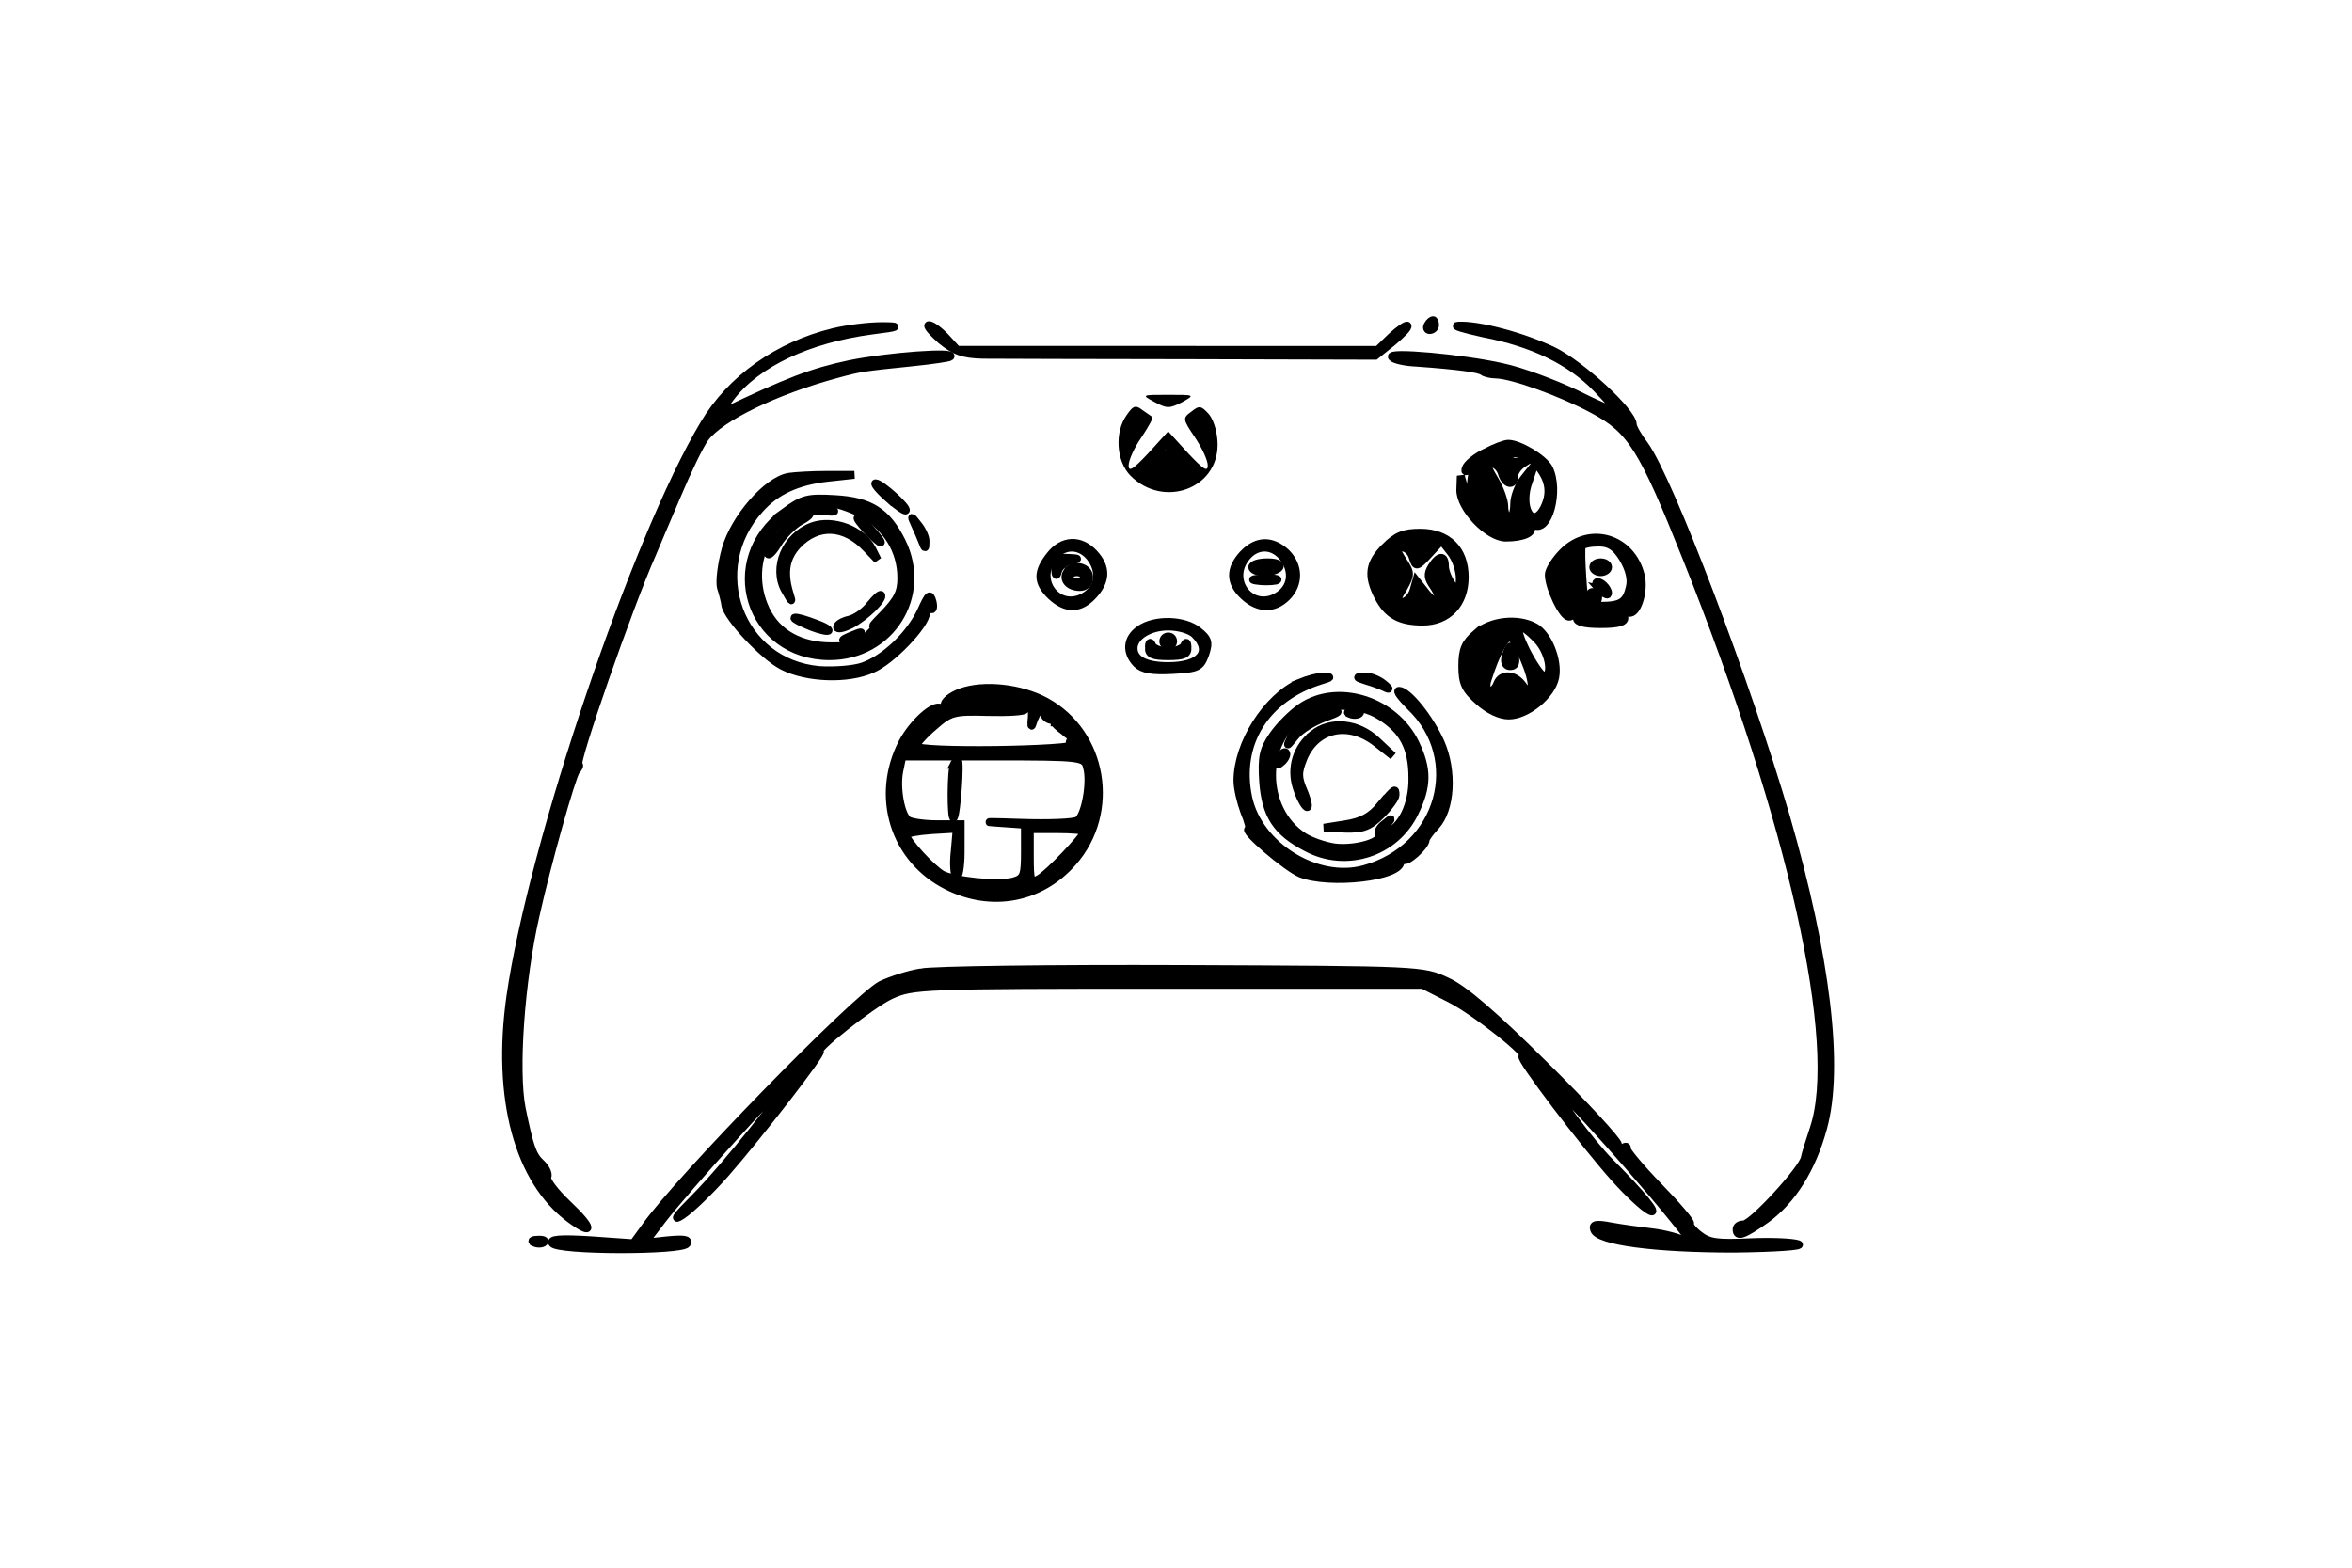 <?xml version="1.0" encoding="UTF-8" standalone="no"?>
<!-- Created with Inkscape (http://www.inkscape.org/) -->

<svg
   viewBox="0 0 150 100"
   version="1.1"
   id="svg5"
   sodipodi:docname="XBox One.svg"
   inkscape:version="1.1.1 (c3084ef, 2021-09-22)"
   xmlns:inkscape="http://www.inkscape.org/namespaces/inkscape"
   xmlns:sodipodi="http://sodipodi.sourceforge.net/DTD/sodipodi-0.dtd"
   xmlns="http://www.w3.org/2000/svg"
   xmlns:svg="http://www.w3.org/2000/svg">
  <g
     inkscape:label="Layer 1"
     inkscape:groupmode="layer"
     id="layer1"
     style="fill:#000000;stroke:#000000;stroke-width:0.5" >
    <path
       d="m 91.051,20.739 c -0.095,0.158 -0.032,0.315 0.126,0.315 0.189,0 0.347,-0.158 0.347,-0.315 0,-0.189 -0.063,-0.315 -0.126,-0.315 -0.095,0 -0.252,0.126 -0.347,0.315 z"
       id="path33504" />
    <path
       d="m 53.163,21.181 c -3.53,0.851 -6.556,2.994 -8.259,5.863 -4.35,7.25 -10.969,26.824 -12.356,36.533 -0.914,6.493 0.504,11.726 3.814,14.184 1.545,1.135 1.45,0.567 -0.158,-0.946 -0.788,-0.757 -1.387,-1.513 -1.292,-1.734 0.095,-0.221 -0.126,-0.63 -0.441,-0.914 -0.504,-0.473 -0.693,-1.009 -1.198,-3.467 -0.473,-2.427 -0.063,-8.164 0.883,-12.293 0.725,-3.278 2.301,-8.857 2.585,-9.236 0.189,-0.189 0.252,-0.378 0.158,-0.378 -0.315,0 3.247,-10.213 4.665,-13.396 0.221,-0.536 0.946,-2.238 1.608,-3.783 0.662,-1.576 1.45,-3.215 1.797,-3.688 0.977,-1.292 4.444,-2.994 8.416,-4.066 1.513,-0.41 1.545,-0.41 4.886,-0.757 1.229,-0.126 2.27,-0.284 2.333,-0.347 0.378,-0.347 -3.972,-0.032 -6.43,0.473 -2.364,0.504 -3.877,1.072 -8.164,3.121 -0.158,0.095 0.095,-0.347 0.567,-0.977 1.671,-2.206 4.98,-3.751 9.015,-4.287 1.765,-0.221 1.86,-0.284 0.63,-0.284 -0.788,0 -2.143,0.158 -3.058,0.378 z"
       id="path33506" />
    <path
       d="m 60.003,21.685 c 0.883,0.725 1.418,0.914 2.679,0.946 0.883,0 6.84,0.032 13.302,0.032 l 11.726,0.032 1.103,-0.883 c 0.599,-0.504 1.04,-0.946 0.946,-1.04 -0.063,-0.063 -0.536,0.252 -1.009,0.693 l -0.883,0.851 H 74.471 61.043 L 60.318,21.527 c -0.41,-0.441 -0.883,-0.788 -1.072,-0.788 -0.189,0 0.158,0.41 0.757,0.946 z"
       id="path33508" />
    <path
       d="m 94.644,21.275 c 3.121,0.599 5.516,1.765 7.187,3.499 0.756,0.788 1.324,1.45 1.292,1.481 -0.063,0.063 -1.229,-0.441 -2.616,-1.135 -1.387,-0.662 -3.499,-1.45 -4.697,-1.702 -2.49,-0.567 -7.407,-1.009 -7.029,-0.63 0.126,0.158 0.82,0.315 1.576,0.347 2.616,0.189 4.035,0.378 4.224,0.567 0.126,0.095 0.504,0.189 0.851,0.189 1.04,0.032 4.129,1.135 6.178,2.238 2.427,1.292 3.152,2.459 5.957,9.488 6.745,16.895 9.898,31.017 8.101,36.375 -0.284,0.851 -0.536,1.671 -0.567,1.86 -0.126,0.725 -3.373,4.255 -3.909,4.255 -0.252,0 -0.441,0.126 -0.441,0.315 0,0.536 0.473,0.347 1.86,-0.63 1.702,-1.229 2.963,-3.278 3.656,-5.831 1.072,-3.877 0.221,-10.906 -2.364,-19.858 -2.49,-8.511 -7.439,-21.529 -9.015,-23.704 -0.41,-0.536 -0.756,-1.135 -0.756,-1.324 0,-0.788 -3.341,-3.877 -5.138,-4.728 -1.954,-0.914 -4.697,-1.639 -5.989,-1.576 -0.378,0 0.347,0.221 1.639,0.504 z"
       id="path33510" />
    <path
       id="path33512"
       style="fill:#000000;stroke:none;stroke-width:0.032"
       d="m 74.502,25.183 c -1.702,0 -1.734,2.4e-5 -0.851,0.473 0.757,0.41 0.946,0.41 1.734,0 0.851,-0.473 0.82,-0.473 -0.883,-0.473 z m -2.072,0.766 c -0.178,0.004 -0.332,0.17 -0.576,0.526 -0.788,1.103 -0.662,2.963 0.252,3.877 2.08,2.08 5.548,0.851 5.548,-1.986 0,-0.725 -0.221,-1.513 -0.536,-1.923 -0.504,-0.567 -0.63,-0.599 -1.135,-0.189 -0.567,0.41 -0.567,0.473 0.221,1.639 0.441,0.662 0.82,1.45 0.82,1.797 0,0.441 -0.284,0.252 -1.261,-0.788 l -1.261,-1.387 -1.261,1.387 c -0.977,1.04 -1.261,1.229 -1.261,0.788 0,-0.347 0.378,-1.166 0.82,-1.797 0.441,-0.662 0.757,-1.229 0.693,-1.292 -0.032,-0.032 -0.315,-0.221 -0.63,-0.441 -0.179,-0.141 -0.311,-0.214 -0.433,-0.211 z m 1.974,2.694 c -0.051,0.028 -0.1,0.059 -0.147,0.093 0.052,-0.041 0.101,-0.073 0.147,-0.093 z" />
    <path
       d="m 50.294,30.416 c -1.387,0.252 -3.436,2.616 -4.003,4.571 -0.284,1.009 -0.41,2.112 -0.315,2.49 0.126,0.378 0.252,0.883 0.284,1.135 0.126,0.788 2.427,3.247 3.656,3.877 1.545,0.788 4.161,0.883 5.705,0.189 1.229,-0.504 3.436,-2.837 3.436,-3.562 0,-0.252 0.126,-0.378 0.284,-0.284 0.158,0.126 0.221,-0.095 0.126,-0.473 -0.158,-0.536 -0.252,-0.441 -0.725,0.599 -0.693,1.513 -2.333,3.089 -3.751,3.562 -0.567,0.189 -1.797,0.284 -2.742,0.221 -5.075,-0.441 -7.281,-6.43 -3.783,-10.276 1.009,-1.135 2.364,-1.765 4.287,-1.986 l 1.734,-0.189 H 52.753 c -0.946,0 -2.049,0.063 -2.459,0.126 z"
       id="path33518" />
    <path
       d="m 56.599,31.74 c 0.567,0.504 1.103,0.883 1.166,0.82 0.158,-0.158 -1.576,-1.734 -1.923,-1.734 -0.126,0 0.189,0.41 0.757,0.914 z"
       id="path33520" />
    <path
       d="m 50.042,32.654 c -4.192,3.058 -2.27,9.204 2.868,9.204 3.877,0 6.304,-3.846 4.602,-7.313 -0.946,-1.891 -1.986,-2.585 -4.287,-2.711 -1.702,-0.095 -2.017,-0.032 -3.184,0.82 z m 4.917,0.126 c 1.576,0.82 2.522,2.333 2.522,4.098 0,0.914 -0.252,1.387 -1.166,2.333 -0.662,0.662 -0.851,0.914 -0.378,0.567 0.473,-0.378 0.41,-0.221 -0.252,0.41 -0.883,0.914 -1.261,1.04 -2.648,1.04 -1.986,0 -3.467,-0.82 -4.192,-2.333 -1.481,-3.121 0.536,-6.651 3.562,-6.304 0.883,0.095 1.009,0.063 0.504,-0.158 -0.63,-0.315 -0.63,-0.315 0,-0.315 0.378,-0.032 1.292,0.284 2.049,0.662 z"
       id="path33522" />
    <path
       d="m 50.042,33.789 c -0.599,0.599 -1.072,1.261 -1.072,1.481 0,0.252 0.284,0 0.63,-0.567 0.315,-0.536 1.009,-1.229 1.481,-1.481 0.473,-0.252 0.693,-0.473 0.473,-0.504 -0.252,0 -0.914,0.473 -1.513,1.072 z"
       id="path33524" />
    <path
       d="m 55.275,33.82 c 0.41,0.441 0.82,0.788 0.883,0.788 0.095,0 -0.158,-0.347 -0.567,-0.788 -0.41,-0.441 -0.82,-0.788 -0.883,-0.788 -0.095,0 0.158,0.347 0.567,0.788 z"
       id="path33526" />
    <path
       d="m 51.807,33.568 c -1.702,0.63 -2.553,2.648 -1.734,4.098 0.473,0.82 0.473,0.82 0.252,0.095 -0.378,-1.292 -0.189,-2.206 0.536,-2.994 1.292,-1.355 2.994,-1.292 4.413,0.221 l 0.693,0.725 -0.347,-0.693 C 54.991,33.789 53.131,33.095 51.807,33.568 Z"
       id="path33528" />
    <path
       d="m 55.495,38.58 c -0.315,0.41 -0.914,0.851 -1.324,0.946 -0.441,0.095 -0.788,0.315 -0.788,0.473 0,0.158 0.378,0.095 0.883,-0.158 0.914,-0.473 2.143,-1.671 1.923,-1.891 -0.063,-0.063 -0.378,0.221 -0.693,0.63 z"
       id="path33530" />
    <path
       d="m 51.335,39.809 c 0.536,0.252 1.166,0.441 1.418,0.441 0.252,0 -0.032,-0.221 -0.63,-0.441 -1.45,-0.567 -2.017,-0.536 -0.788,0 z"
       id="path33532" />
    <path
       d="m 54.171,40.597 c -0.504,0.221 -0.536,0.284 -0.095,0.284 0.284,0.032 0.63,-0.126 0.725,-0.284 0.221,-0.347 0.221,-0.347 -0.63,0 z"
       id="path33534" />
    <path
       d="m 58.364,33.505 c 0.158,0.347 0.378,0.851 0.473,1.103 0.158,0.41 0.189,0.41 0.189,-0.032 0.032,-0.252 -0.189,-0.757 -0.473,-1.103 -0.473,-0.599 -0.473,-0.599 -0.189,0.032 z"
       id="path33536" />
    <path
       d="m 66.969,35.428 c -0.851,1.072 -0.82,1.734 0.063,2.585 0.946,0.883 1.828,0.883 2.679,-0.032 0.851,-0.914 0.883,-1.797 0.063,-2.679 -0.883,-0.946 -2.017,-0.883 -2.805,0.126 z m 2.679,0.284 c 0.599,0.946 0.347,1.954 -0.662,2.427 -1.513,0.693 -2.868,-1.009 -1.923,-2.427 0.693,-1.04 1.891,-1.04 2.585,0 z"
       id="path33548" />
    <path
       d="m 67.284,36.248 c 0.032,0.504 0.095,0.567 0.189,0.189 0.063,-0.284 0.441,-0.599 0.82,-0.662 0.567,-0.126 0.536,-0.158 -0.158,-0.189 -0.725,-0.032 -0.883,0.095 -0.851,0.662 z"
       id="path33550" />
    <path
       d="m 68.041,36.5 c -0.284,0.473 0.126,0.946 0.82,0.946 0.378,0 0.599,-0.221 0.599,-0.63 0,-0.662 -1.04,-0.914 -1.418,-0.315 z m 1.103,0.315 c 0,0.158 -0.221,0.315 -0.473,0.315 -0.252,0 -0.473,-0.158 -0.473,-0.315 0,-0.189 0.221,-0.315 0.473,-0.315 0.252,0 0.473,0.126 0.473,0.315 z"
       id="path33552" />
    <path
       d="m 79.294,35.333 c -0.883,0.946 -0.883,1.828 0.032,2.679 0.914,0.851 1.923,0.883 2.742,0.063 0.82,-0.82 0.788,-2.017 -0.063,-2.837 -0.914,-0.82 -1.86,-0.788 -2.711,0.095 z m 2.648,0.378 c 0.599,0.946 0.347,1.954 -0.662,2.427 -1.513,0.693 -2.868,-1.009 -1.923,-2.427 0.693,-1.04 1.891,-1.04 2.585,0 z"
       id="path33554" />
    <path
       d="m 79.861,36.185 c 0,0.158 0.347,0.315 0.757,0.315 0.441,0 0.883,-0.158 0.977,-0.315 0.126,-0.189 -0.221,-0.315 -0.757,-0.315 -0.536,0 -0.977,0.126 -0.977,0.315 z"
       id="path33556" />
    <path
       d="m 80.113,37.036 c 0.378,0.063 0.946,0.063 1.261,0 0.284,-0.095 -0.032,-0.158 -0.725,-0.126 -0.693,0 -0.946,0.063 -0.536,0.126 z"
       id="path33558" />
    <path
       d="m 72.674,40.156 c -0.82,0.567 -0.883,1.45 -0.189,2.175 0.378,0.378 0.977,0.473 2.27,0.41 1.639,-0.095 1.797,-0.158 2.112,-1.009 0.252,-0.757 0.189,-0.977 -0.441,-1.481 -0.883,-0.725 -2.774,-0.788 -3.751,-0.095 z m 3.53,0.315 c 1.103,1.103 0.347,2.017 -1.702,2.017 -1.45,0 -2.206,-0.41 -2.206,-1.135 0,-0.757 1.009,-1.387 2.206,-1.387 0.693,0 1.418,0.221 1.702,0.504 z"
       id="path33560" />
    <path
       d="m 74.187,40.913 c 0,0.158 0.158,0.315 0.315,0.315 0.189,0 0.315,-0.158 0.315,-0.315 0,-0.189 -0.126,-0.315 -0.315,-0.315 -0.158,0 -0.315,0.126 -0.315,0.315 z"
       id="path33562" />
    <path
       d="m 73.273,41.291 c -0.032,0.441 0.221,0.567 1.229,0.567 1.009,0 1.261,-0.126 1.229,-0.567 0,-0.315 -0.095,-0.378 -0.189,-0.158 -0.063,0.221 -0.536,0.41 -1.04,0.41 -0.504,0 -0.977,-0.189 -1.04,-0.41 -0.095,-0.221 -0.189,-0.158 -0.189,0.158 z"
       id="path33564" />
    <g
       id="g33918"
       transform="translate(0,61.913)">
      <path
         d="m 94.707,-33.041 c -0.599,0.284 -1.166,0.757 -1.229,1.009 -0.095,0.284 0.063,0.252 0.378,-0.158 0.536,-0.63 0.536,-0.599 0.189,0.126 -0.221,0.41 -0.284,1.135 -0.189,1.639 0.252,1.229 -0.032,1.166 -0.41,-0.126 l -0.284,-1.009 -0.032,0.883 c -0.032,1.166 1.765,3.058 2.9,3.058 1.103,0 1.828,-0.315 1.576,-0.725 -0.126,-0.189 -0.032,-0.221 0.189,-0.095 0.946,0.599 1.702,-2.206 0.977,-3.625 -0.347,-0.63 -1.891,-1.545 -2.585,-1.545 -0.221,0 -0.883,0.252 -1.481,0.567 z m 3.404,0.883 c 0.725,0.914 0.82,1.734 0.347,2.679 -0.757,1.387 -1.576,-0.126 -0.946,-1.765 l 0.315,-0.946 -0.63,0.788 c -0.347,0.441 -0.63,1.166 -0.63,1.639 0,0.504 -0.126,0.883 -0.315,0.883 -0.158,0 -0.315,-0.315 -0.315,-0.725 0,-0.378 -0.284,-1.166 -0.63,-1.734 -0.473,-0.788 -0.536,-1.009 -0.189,-1.009 0.252,0 0.567,0.284 0.662,0.63 0.221,0.725 0.788,0.851 0.788,0.158 0,-0.221 0.252,-0.599 0.567,-0.788 0.473,-0.284 0.441,-0.315 -0.158,-0.158 -0.441,0.126 -0.725,0.063 -0.725,-0.126 0,-0.662 1.229,-0.347 1.86,0.473 z m -2.994,3.877 c -0.063,0.095 -0.378,-0.095 -0.693,-0.41 -0.504,-0.536 -0.504,-0.567 0.158,-0.158 0.378,0.221 0.63,0.473 0.536,0.567 z m 1.86,0.252 c -0.221,0.063 -0.662,0.063 -0.946,0 -0.315,-0.095 -0.126,-0.158 0.378,-0.158 0.536,0 0.757,0.063 0.567,0.158 z"
         id="path33516" />
      <path
         d="m 88.34,-27.02 c -1.04,1.04 -1.135,1.828 -0.441,3.184 0.599,1.135 1.355,1.576 2.837,1.576 1.608,0 2.679,-1.135 2.679,-2.837 0,-1.765 -1.072,-2.837 -2.837,-2.837 -1.04,0 -1.513,0.189 -2.238,0.914 z m 4.76,2.049 c -0.032,0.914 -0.032,0.946 -0.473,0.378 -0.252,-0.347 -0.473,-0.883 -0.473,-1.198 0,-0.725 -0.378,-0.725 -0.851,0.032 -0.284,0.473 -0.252,0.725 0.126,1.261 0.662,0.977 0.189,1.292 -0.504,0.378 l -0.599,-0.757 -0.189,0.662 c -0.126,0.378 -0.441,0.693 -0.693,0.693 -0.41,0 -0.41,-0.126 0.063,-0.883 0.473,-0.851 0.473,-0.977 -0.032,-1.734 -0.473,-0.757 -0.473,-0.851 -0.063,-0.851 0.284,0 0.599,0.284 0.693,0.662 0.189,0.599 0.252,0.599 1.009,-0.221 l 0.82,-0.883 0.567,0.725 c 0.347,0.41 0.599,1.166 0.599,1.734 z m -4.854,-0.883 c -0.189,0.599 -0.378,0.883 -0.441,0.63 -0.095,-0.41 0.441,-1.765 0.693,-1.765 0.063,0 -0.063,0.504 -0.252,1.135 z m 3.751,2.963 c -0.095,0.158 -0.378,0.315 -0.567,0.315 -0.221,0 -0.189,-0.126 0.095,-0.315 0.599,-0.378 0.725,-0.378 0.473,0 z"
         id="path33538" />
      <path
         d="m 99.688,-26.705 c -0.504,0.504 -0.914,1.166 -0.914,1.45 0,0.82 0.883,2.679 1.292,2.679 0.252,0 0.221,-0.158 -0.063,-0.567 -0.41,-0.473 -0.378,-0.504 0.095,-0.126 0.315,0.252 0.504,0.599 0.473,0.788 -0.032,0.252 0.504,0.378 1.513,0.378 1.103,0 1.545,-0.126 1.513,-0.41 -0.063,-0.189 0.063,-0.347 0.284,-0.315 0.536,0.126 1.009,-1.387 0.757,-2.396 -0.599,-2.396 -3.247,-3.184 -4.949,-1.481 z m 3.814,0.41 c 0.41,0.693 0.567,1.324 0.441,1.828 -0.221,0.977 -0.567,1.198 -1.891,1.198 -1.009,0 -1.009,0 -1.135,-1.797 -0.063,-0.977 -0.095,-1.86 -0.032,-2.017 0.095,-0.126 0.536,-0.221 1.072,-0.221 0.693,0 1.072,0.252 1.545,1.009 z m -4.066,1.072 c -0.158,0.504 -0.315,0.662 -0.315,0.378 -0.032,-0.567 0.315,-1.608 0.473,-1.418 0.063,0.032 -0.032,0.504 -0.158,1.04 z"
         id="path33540" />
      <path
         d="m 101.611,-25.728 c 0,0.158 0.221,0.315 0.473,0.315 0.252,0 0.473,-0.158 0.473,-0.315 0,-0.189 -0.221,-0.315 -0.473,-0.315 -0.252,0 -0.473,0.126 -0.473,0.315 z"
         id="path33542" />
      <path
         d="m 101.989,-24.341 c 0.221,0.252 0.473,0.378 0.536,0.347 0.158,-0.189 -0.315,-0.788 -0.63,-0.788 -0.158,0 -0.126,0.189 0.095,0.441 z"
         id="path33544" />
      <path
         d="m 101.453,-23.837 c 0.095,0.158 0.252,0.315 0.347,0.315 0.063,0 0.126,-0.158 0.126,-0.315 0,-0.189 -0.158,-0.315 -0.347,-0.315 -0.158,0 -0.221,0.126 -0.126,0.315 z"
         id="path33546" />
      <path
         d="m 94.14,-21.504 c -0.693,0.599 -0.883,1.009 -0.883,2.08 0,1.103 0.189,1.481 1.04,2.238 0.63,0.567 1.355,0.914 1.923,0.914 1.166,0 2.742,-1.292 2.963,-2.427 0.221,-1.103 -0.473,-2.774 -1.292,-3.215 -1.103,-0.599 -2.805,-0.41 -3.751,0.41 z m 3.846,0.347 c 0.788,0.757 1.103,2.364 0.473,2.364 -0.158,0 -0.662,-0.725 -1.103,-1.576 -0.851,-1.702 -0.599,-2.049 0.63,-0.788 z m -3.846,0.315 c -0.095,0.284 -0.252,0.441 -0.315,0.347 -0.095,-0.095 -0.063,-0.284 0.063,-0.473 0.284,-0.504 0.473,-0.41 0.252,0.126 z m 3.152,1.198 c 0.63,1.545 0.473,2.396 -0.221,1.387 -0.504,-0.662 -1.324,-0.693 -1.576,-0.063 -0.284,0.757 -0.883,0.567 -0.63,-0.221 0.536,-1.702 1.135,-2.805 1.45,-2.711 0.221,0.095 0.662,0.82 0.977,1.608 z m -2.585,-0.189 c -0.378,0.63 -0.441,0.441 -0.158,-0.378 0.126,-0.284 0.284,-0.441 0.347,-0.347 0.095,0.063 0,0.41 -0.189,0.725 z m -1.072,0.473 c -0.095,0.252 -0.189,0.158 -0.189,-0.189 -0.032,-0.347 0.063,-0.536 0.158,-0.41 0.095,0.095 0.126,0.378 0.032,0.599 z m 3.026,2.679 c -0.221,0.063 -0.599,0.063 -0.788,0 -0.221,-0.095 -0.063,-0.158 0.378,-0.158 0.441,0 0.599,0.063 0.41,0.158 z"
         id="path33566" />
      <path
         d="m 96.094,-20.275 c -0.252,0.599 -0.063,0.977 0.41,0.82 0.158,-0.063 0.189,-0.41 0.063,-0.757 -0.221,-0.599 -0.252,-0.599 -0.473,-0.063 z"
         id="path33568" />
    </g>
    <path
       d="m 82.856,43.56 c -2.08,0.946 -3.94,3.877 -3.94,6.241 0,0.504 0.221,1.387 0.441,1.986 0.252,0.599 0.378,1.103 0.284,1.103 -0.473,0 2.396,2.459 3.31,2.837 1.86,0.725 6.367,0.221 6.367,-0.757 0,-0.158 0.095,-0.221 0.189,-0.126 0.189,0.221 1.387,-0.851 1.418,-1.261 0,-0.126 0.284,-0.504 0.63,-0.883 0.977,-1.04 1.135,-3.499 0.315,-5.359 -0.693,-1.545 -2.08,-3.278 -2.648,-3.278 -0.189,0 0.158,0.441 0.693,0.977 3.562,3.373 1.954,9.078 -2.931,10.402 -2.994,0.82 -6.714,-1.481 -7.376,-4.571 -0.725,-3.436 1.103,-6.367 4.665,-7.47 0.63,-0.189 0.662,-0.221 0.158,-0.252 -0.347,0 -1.04,0.189 -1.576,0.41 z"
       id="path33570" />
    <path
       d="m 87.174,43.434 c 0.441,0.126 1.009,0.347 1.261,0.473 0.221,0.095 0.126,-0.032 -0.189,-0.284 -0.347,-0.284 -0.914,-0.504 -1.261,-0.473 -0.536,0.032 -0.504,0.063 0.189,0.284 z"
       id="path33572" />
    <path
       d="m 61.264,44.159 c -0.599,0.221 -1.072,0.599 -1.009,0.82 0.032,0.221 -0.063,0.284 -0.252,0.189 -0.441,-0.284 -1.797,0.946 -2.459,2.206 -1.765,3.436 -0.536,7.439 2.868,9.141 2.837,1.418 5.957,0.82 8.006,-1.513 2.805,-3.184 1.954,-8.227 -1.702,-10.244 -1.608,-0.883 -3.972,-1.135 -5.453,-0.599 z m 4.035,0.599 c 0.063,0.126 0.221,0.189 0.347,0.126 0.126,-0.095 0.189,0.284 0.158,0.851 -0.063,0.567 -0.032,0.725 0.063,0.378 0.221,-0.725 0.851,-1.513 0.693,-0.82 -0.063,0.221 0.095,0.504 0.347,0.599 0.284,0.095 0.347,0 0.189,-0.284 -0.158,-0.252 0.095,-0.095 0.567,0.315 0.473,0.441 0.725,0.914 0.63,1.229 -0.158,0.347 -0.095,0.41 0.221,0.221 0.252,-0.158 0.347,-0.126 0.189,0.095 -0.252,0.41 -10.276,0.536 -10.276,0.126 0,-0.158 0.504,-0.725 1.135,-1.261 1.04,-0.914 1.261,-0.977 3.467,-0.914 1.292,0.032 2.333,-0.032 2.333,-0.158 0,-0.41 -1.545,-0.662 -2.9,-0.473 -1.355,0.189 -1.292,-0.252 0.063,-0.473 1.009,-0.189 2.648,0.095 2.774,0.441 z m 4.035,4.224 c 0.252,0.946 -0.126,3.026 -0.599,3.341 -0.189,0.158 -1.86,0.221 -3.688,0.158 -1.828,-0.063 -2.49,-0.063 -1.481,0 l 1.797,0.126 v 1.702 c 0,1.545 -0.063,1.734 -0.757,1.923 -1.04,0.252 -3.688,-0.032 -4.508,-0.441 -0.662,-0.378 -2.301,-2.143 -2.301,-2.522 0,-0.126 0.725,-0.252 1.608,-0.315 l 1.608,-0.095 -0.126,1.45 c -0.095,0.788 -0.032,1.513 0.095,1.608 0.158,0.095 0.284,-0.63 0.284,-1.576 V 52.575 H 59.782 c -0.851,0 -1.671,-0.126 -1.86,-0.252 -0.473,-0.315 -0.788,-2.08 -0.567,-3.152 l 0.189,-0.914 h 5.8 c 5.737,0 5.831,0.032 5.989,0.725 z m -0.189,4.066 c 0,0.284 -2.301,2.711 -2.9,3.026 -0.504,0.284 -0.567,0.158 -0.567,-1.45 v -1.734 h 1.734 c 0.946,0 1.734,0.063 1.734,0.158 z"
       id="path33574" />
    <path
       d="m 67.253,46.082 c 0,0.063 0.252,0.315 0.567,0.536 0.473,0.41 0.504,0.378 0.095,-0.126 -0.41,-0.504 -0.662,-0.662 -0.662,-0.41 z"
       id="path33576" />
    <path
       d="m 60.854,48.698 c -0.221,0.347 -0.221,3.656 -0.032,3.467 0.189,-0.158 0.441,-3.688 0.252,-3.688 -0.032,0 -0.158,0.095 -0.221,0.221 z"
       id="path33578" />
    <path
       d="m 82.982,45.105 c -0.567,0.378 -1.387,1.198 -1.797,1.797 -0.63,0.914 -0.725,1.387 -0.63,2.931 0.158,2.175 0.851,3.247 2.805,4.255 2.522,1.324 5.642,0.315 6.872,-2.27 0.82,-1.671 0.82,-2.774 0.032,-4.413 -1.324,-2.742 -4.949,-3.877 -7.281,-2.301 z m 4.98,0.536 c 1.513,0.914 2.112,2.049 2.112,3.972 0.032,1.702 -0.693,3.215 -1.734,3.53 -0.378,0.158 -0.378,0.063 0.032,-0.441 0.441,-0.567 0.441,-0.567 -0.063,-0.158 -0.315,0.221 -0.473,0.536 -0.378,0.693 0.284,0.473 -1.513,0.977 -2.805,0.82 -0.662,-0.095 -1.545,-0.41 -1.986,-0.693 -2.679,-1.734 -2.679,-6.115 -0.032,-7.723 1.324,-0.82 3.53,-0.82 4.854,0 z"
       id="path33580" />
    <path
       d="m 83.391,45.83 c -0.378,0.252 -0.851,0.788 -1.04,1.166 -0.315,0.662 -0.315,0.662 0.252,-0.032 0.315,-0.41 1.166,-0.914 1.828,-1.166 1.04,-0.378 1.103,-0.441 0.473,-0.473 -0.441,0 -1.135,0.221 -1.513,0.504 z"
       id="path33582" />
    <path
       d="m 86.102,45.546 c 0.221,0.095 0.504,0.063 0.599,-0.032 0.126,-0.095 -0.063,-0.189 -0.41,-0.158 -0.347,0 -0.441,0.095 -0.189,0.189 z"
       id="path33584" />
    <path
       d="m 83.738,46.839 c -1.04,0.82 -1.45,2.143 -1.04,3.404 0.189,0.599 0.473,1.135 0.63,1.229 0.158,0.095 0.095,-0.315 -0.158,-0.946 -0.41,-0.946 -0.41,-1.229 -0.032,-2.175 0.82,-1.923 2.868,-2.364 4.665,-0.946 l 1.04,0.82 -1.04,-0.977 c -1.198,-1.135 -2.931,-1.324 -4.066,-0.41 z"
       id="path33586" />
    <path
       d="m 81.626,48.383 c -0.189,0.441 -0.158,0.473 0.158,0.189 0.221,-0.221 0.315,-0.473 0.221,-0.567 -0.095,-0.095 -0.284,0.063 -0.378,0.378 z"
       id="path33588" />
    <path
       d="m 88.025,51.378 c -0.599,0.725 -1.198,1.04 -2.206,1.198 l -1.387,0.221 1.355,0.063 c 1.135,0.032 1.545,-0.126 2.301,-0.883 0.504,-0.504 0.914,-1.072 0.914,-1.261 0,-0.473 -0.032,-0.441 -0.977,0.662 z"
       id="path33590" />
    <path
       d="m 58.71,62.032 c -0.788,0.126 -1.923,0.504 -2.522,0.788 -1.639,0.883 -12.829,12.325 -15.036,15.445 l -0.757,1.04 -2.679,-0.189 c -2.017,-0.126 -2.648,-0.063 -2.49,0.189 0.315,0.504 8.259,0.504 8.574,0.032 0.158,-0.284 -0.189,-0.315 -1.229,-0.221 l -1.45,0.158 1.103,-1.45 c 1.608,-2.08 7.754,-8.889 7.912,-8.731 0.221,0.221 -3.909,5.39 -5.831,7.313 -1.166,1.166 -1.45,1.545 -0.788,1.103 0.567,-0.378 1.797,-1.576 2.742,-2.648 2.08,-2.364 6.273,-7.786 6.021,-7.786 -0.504,0 3.31,-3.026 4.539,-3.593 1.418,-0.63 1.828,-0.662 17.683,-0.662 h 16.233 l 1.734,0.883 c 1.576,0.788 5.232,3.688 4.634,3.688 -0.315,0 3.94,5.611 5.926,7.817 0.82,0.914 1.797,1.828 2.175,2.017 0.662,0.347 -0.536,-1.103 -2.553,-3.121 -1.135,-1.135 -3.656,-4.508 -3.499,-4.697 0.221,-0.189 6.147,6.43 8.448,9.456 0.441,0.567 0.441,0.567 -0.158,0.284 -0.347,-0.189 -1.261,-0.441 -2.049,-0.536 -0.788,-0.095 -1.954,-0.252 -2.648,-0.378 -0.977,-0.189 -1.198,-0.126 -1.072,0.221 0.252,0.725 3.877,1.198 8.92,1.198 2.616,-0.032 4.444,-0.158 4.098,-0.284 -0.347,-0.126 -1.734,-0.189 -3.089,-0.126 -2.08,0.095 -2.616,0.032 -3.247,-0.473 -0.41,-0.315 -0.662,-0.662 -0.567,-0.725 0.063,-0.095 -0.82,-1.135 -1.986,-2.333 -1.166,-1.198 -2.08,-2.301 -2.049,-2.427 0.032,-0.158 -0.063,-0.189 -0.252,-0.063 -0.158,0.095 -0.315,0 -0.315,-0.221 0,-0.221 -2.112,-2.522 -4.697,-5.075 -3.247,-3.215 -5.138,-4.854 -6.21,-5.327 -1.545,-0.725 -1.702,-0.725 -16.832,-0.788 -8.416,-0.032 -15.95,0.063 -16.738,0.221 z m -7.281,5.957 c -0.41,0.536 -0.851,0.946 -1.009,0.946 -0.189,0.032 0.095,-0.41 0.599,-0.914 1.166,-1.198 1.355,-1.229 0.41,-0.032 z m 46.872,0.347 c 0.504,0.504 0.757,0.946 0.599,0.946 -0.189,0 -0.63,-0.441 -1.009,-0.946 -0.41,-0.536 -0.662,-0.946 -0.599,-0.946 0.063,0 0.504,0.41 1.009,0.946 z m 7.754,7.786 c 0.41,0.504 0.378,0.536 -0.095,0.126 -0.536,-0.41 -0.693,-0.662 -0.441,-0.662 0.063,0 0.315,0.252 0.536,0.536 z"
       id="path33592" />
    <path
       d="m 34.093,79.274 c 0.221,0.095 0.504,0.063 0.599,-0.032 0.126,-0.095 -0.063,-0.189 -0.41,-0.158 -0.347,0 -0.441,0.095 -0.189,0.189 z"
       id="path33594" />

</g></svg>